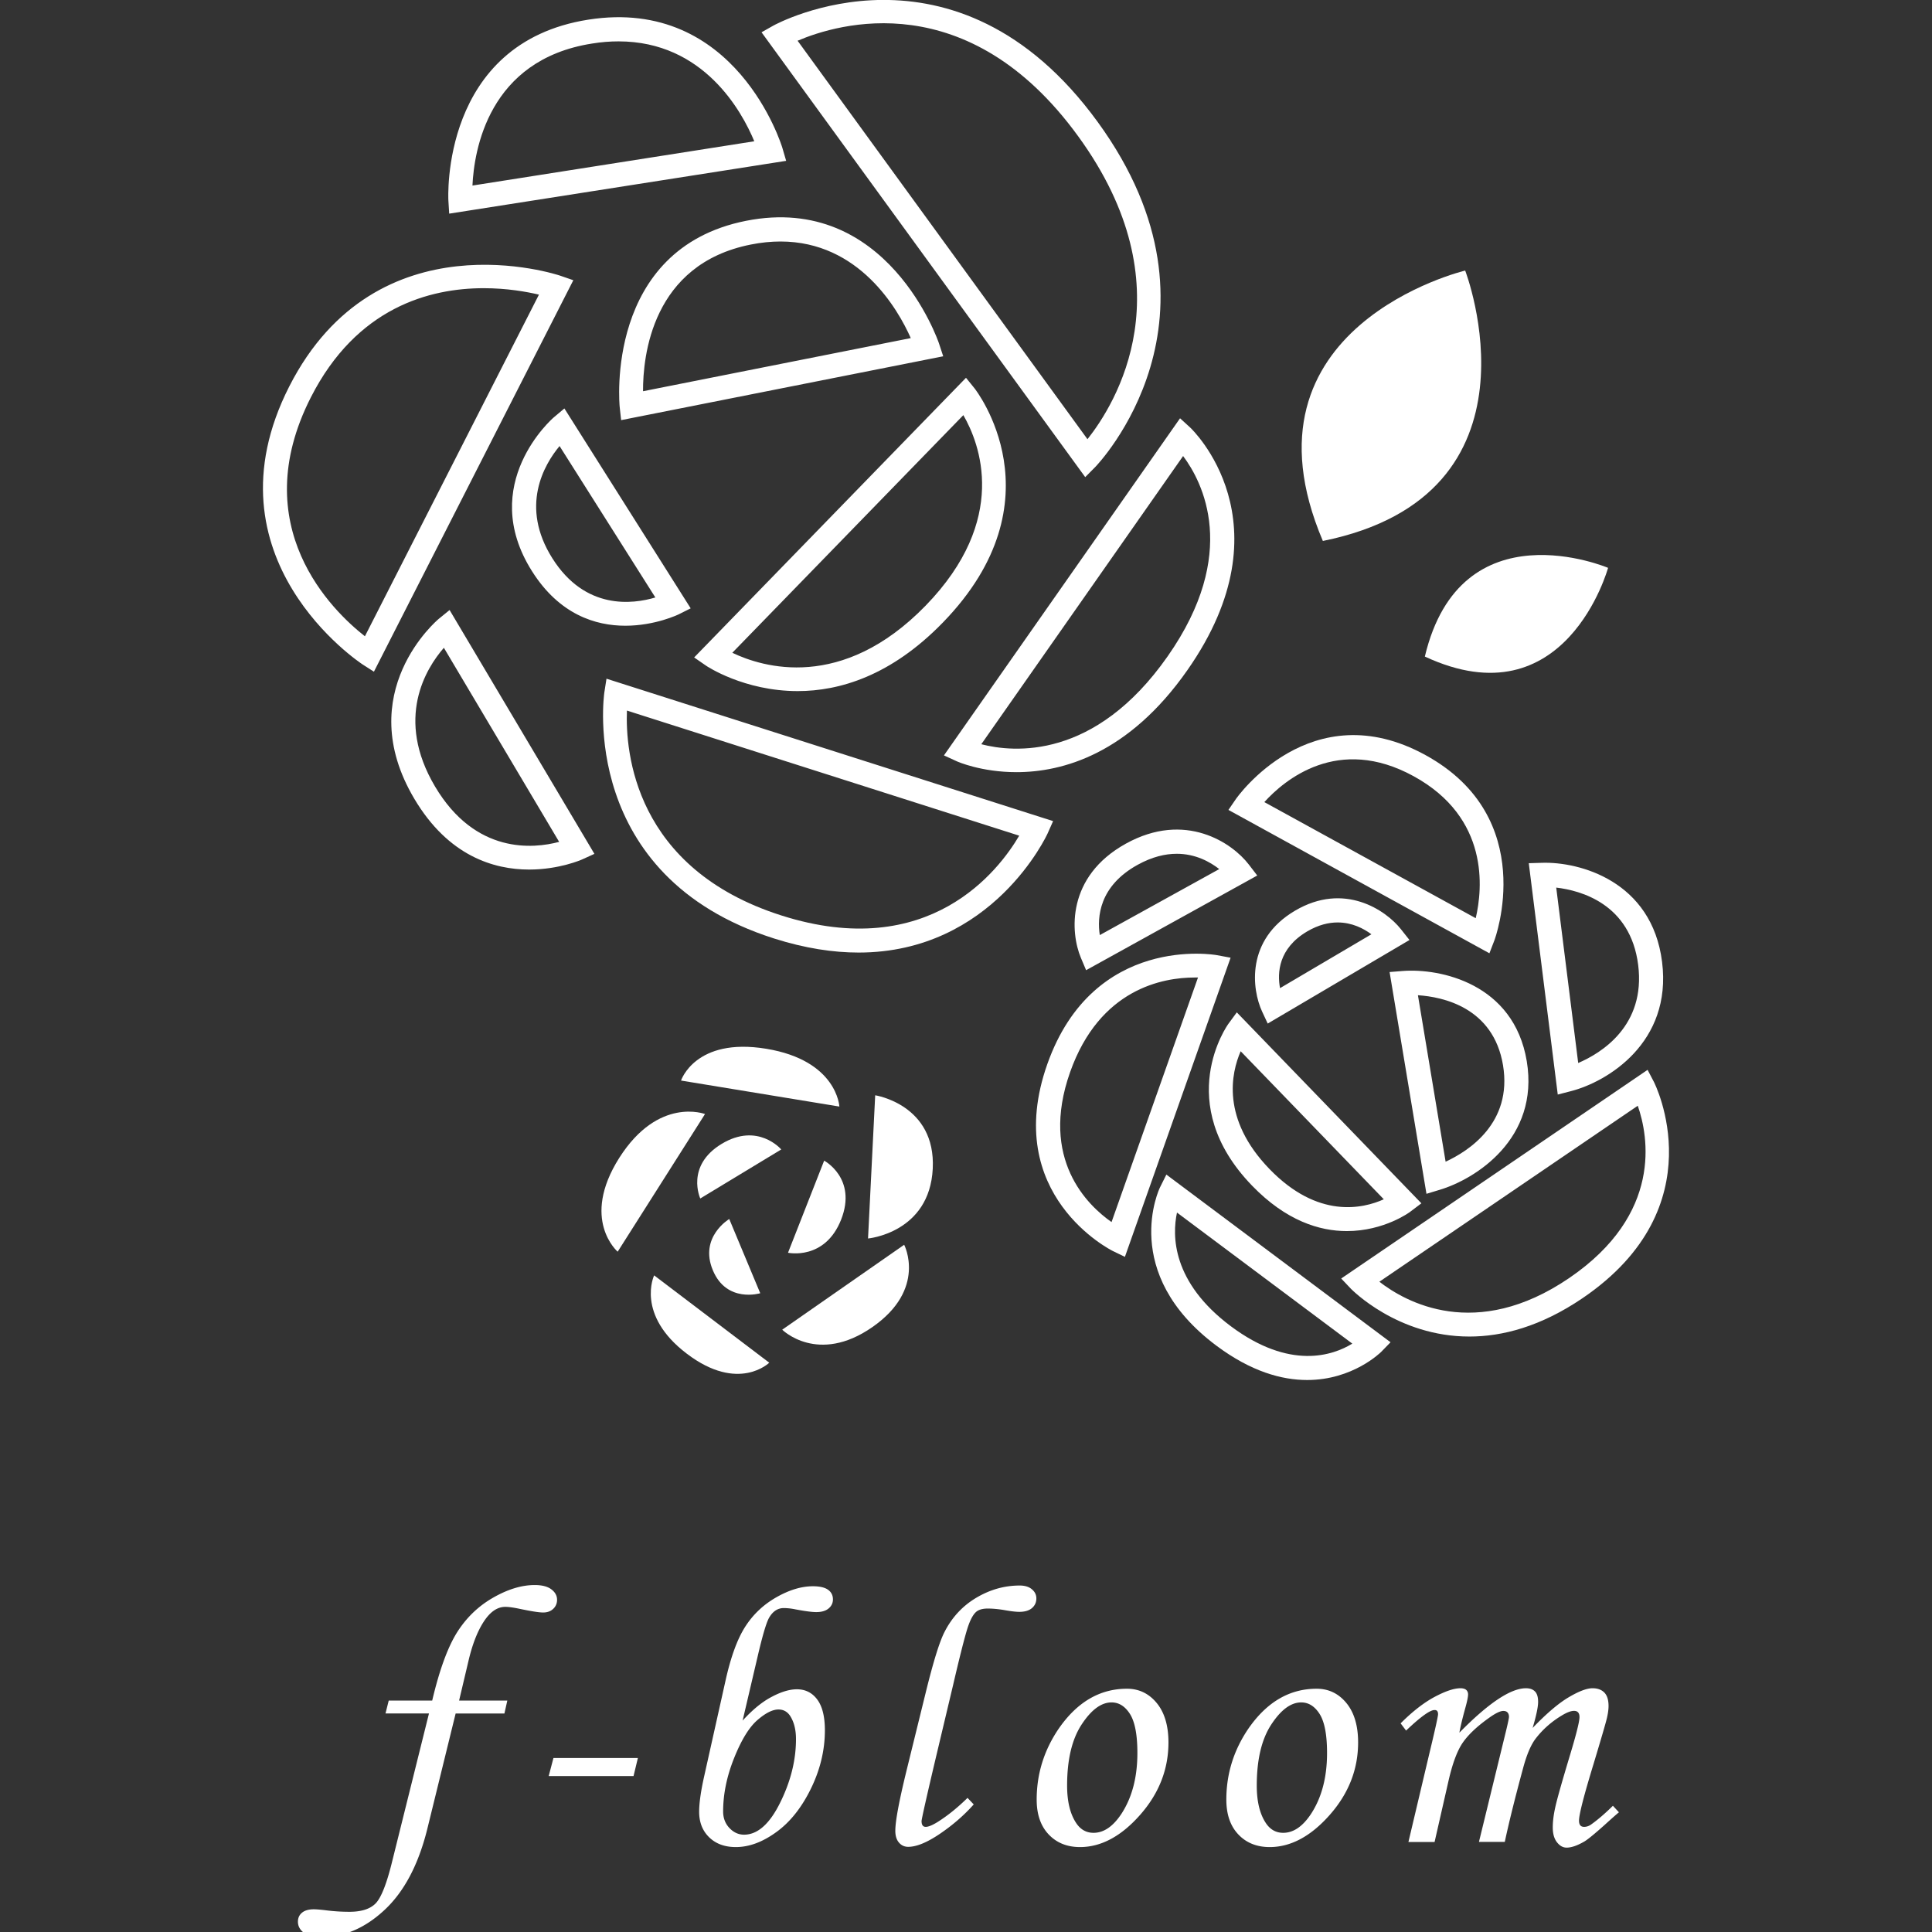 <svg version="1.1" id="レイヤー_1" xmlns="http://www.w3.org/2000/svg" x="0" y="0" viewBox="0 0 240 240" xml:space="preserve"><rect x="0" y="0" width="240" height="240" fill="#333333" stroke="none"/><style>.st0{fill:#fff}</style><g id="group"><g id="logo_x5F_text"><path class="st0" d="M48.29 211.25h5.4c.89-3.77 1.91-6.57 3.05-8.41 1.15-1.84 2.64-3.29 4.48-4.35 1.84-1.06 3.57-1.59 5.2-1.59.92 0 1.61.18 2.08.54.47.36.7.79.7 1.29 0 .45-.16.83-.48 1.13-.32.3-.73.45-1.25.45-.53 0-1.52-.16-2.99-.47-.73-.15-1.29-.23-1.7-.23-1 0-1.89.61-2.69 1.84s-1.44 2.89-1.92 4.98l-1.14 4.82h5.99l-.36 1.61H56.6l-3.54 14.42c-1.1 4.39-2.86 7.71-5.28 9.97s-5.04 3.39-7.88 3.39c-.95 0-1.67-.18-2.16-.55s-.73-.83-.73-1.37c0-.47.17-.84.51-1.12.34-.28.83-.42 1.46-.42.32 0 .78.04 1.4.11 1.05.14 2.06.2 3.03.2 1.49 0 2.58-.35 3.26-1.05s1.36-2.42 2.03-5.14l4.59-18.45h-5.4l.4-1.6zM68.75 218.39h10.49l-.54 2.24H68.16l.59-2.24zM92.25 213.74c1.22-1.34 2.42-2.33 3.61-2.95 1.18-.63 2.23-.94 3.13-.94 1.05 0 1.9.42 2.53 1.27.63.84.95 2.12.95 3.82 0 2.47-.58 4.89-1.74 7.26-1.16 2.37-2.6 4.17-4.31 5.4-1.71 1.24-3.38 1.85-5.01 1.85-1.39 0-2.49-.41-3.32-1.22-.83-.81-1.24-1.87-1.24-3.17 0-1.04.2-2.49.61-4.34l2.67-11.96c.65-2.92 1.46-5.15 2.44-6.68.98-1.53 2.27-2.75 3.87-3.66 1.6-.91 3.11-1.37 4.54-1.37.86 0 1.49.15 1.89.44s.6.69.6 1.19c0 .45-.18.83-.54 1.13-.36.3-.87.45-1.54.45-.5 0-1.36-.11-2.58-.34a7.36 7.36 0 00-1.45-.16c-.75 0-1.37.41-1.83 1.22-.35.63-.82 2.24-1.42 4.82l-1.86 7.94zm4.45-1.38c-.74 0-1.62.45-2.63 1.33-1.02.89-1.98 2.46-2.88 4.71s-1.36 4.46-1.36 6.63c0 .81.26 1.5.78 2.05.52.55 1.13.83 1.82.83 1.67 0 3.17-1.32 4.48-3.97 1.31-2.64 1.97-5.28 1.97-7.9 0-1.19-.25-2.16-.75-2.92-.35-.51-.83-.76-1.43-.76zM120.19 223.34l.77.81c-1.18 1.33-2.57 2.54-4.17 3.63-1.6 1.09-2.93 1.64-3.97 1.64-.47 0-.85-.18-1.15-.53-.3-.35-.45-.84-.45-1.46 0-1.21.47-3.71 1.4-7.51l2.44-9.92c.89-3.59 1.63-5.99 2.24-7.21.93-1.85 2.25-3.28 3.96-4.3s3.51-1.53 5.41-1.53c.65 0 1.16.16 1.52.47.37.31.55.69.55 1.13 0 .49-.18.88-.54 1.2-.36.31-.89.47-1.58.47-.45 0-1.09-.08-1.92-.23-.72-.12-1.39-.18-2-.18-.62 0-1.08.13-1.4.38-.44.36-.83 1.12-1.18 2.27-.35 1.16-.93 3.44-1.72 6.84l-2.25 9.47c-1.12 4.75-1.67 7.23-1.67 7.44 0 .48.17.72.52.72.33 0 .81-.2 1.45-.59 1.24-.78 2.49-1.78 3.74-3.01zM140 209.78c1.48 0 2.71.59 3.68 1.76s1.47 2.81 1.47 4.91c0 3.35-1.18 6.35-3.53 9.01-2.35 2.66-4.84 3.99-7.46 3.99-1.61 0-2.91-.53-3.9-1.58s-1.48-2.49-1.48-4.32c0-3.17.9-6.09 2.71-8.77 2.29-3.33 5.12-5 8.51-5zm-1.92 1.7c-1.28 0-2.52.92-3.72 2.75s-1.8 4.36-1.8 7.58c0 1.96.37 3.5 1.11 4.63.54.83 1.27 1.24 2.17 1.24 1.27 0 2.42-.78 3.46-2.35 1.33-2.03 1.99-4.56 1.99-7.57 0-2.26-.31-3.87-.92-4.84-.61-.96-1.37-1.44-2.29-1.44zM163.56 209.78c1.48 0 2.71.59 3.68 1.76s1.47 2.81 1.47 4.91c0 3.35-1.18 6.35-3.53 9.01-2.35 2.66-4.84 3.99-7.46 3.99-1.61 0-2.91-.53-3.9-1.58s-1.48-2.49-1.48-4.32c0-3.17.9-6.09 2.71-8.77 2.29-3.33 5.12-5 8.51-5zm-1.92 1.7c-1.28 0-2.52.92-3.72 2.75s-1.8 4.36-1.8 7.58c0 1.96.37 3.5 1.11 4.63.54.83 1.27 1.24 2.17 1.24 1.27 0 2.42-.78 3.46-2.35 1.33-2.03 1.99-4.56 1.99-7.57 0-2.26-.31-3.87-.92-4.84-.61-.96-1.37-1.44-2.29-1.44zM174.67 214.98l-.68-.9c1.49-1.49 2.91-2.59 4.25-3.3 1.34-.71 2.4-1.06 3.18-1.06.32 0 .56.07.71.2s.24.32.24.57c0 .3-.12.88-.36 1.74-.35 1.27-.59 2.27-.72 3.01 3.61-3.68 6.37-5.52 8.27-5.52.5 0 .87.14 1.13.41.26.27.38.7.38 1.29 0 .63-.23 1.71-.68 3.23 1.72-1.79 3.21-3.06 4.48-3.81 1.27-.75 2.25-1.12 2.96-1.12.63 0 1.12.18 1.47.54.35.36.52.92.52 1.67 0 .45-.08.99-.23 1.6-.15.62-.7 2.5-1.65 5.65-1.19 3.9-1.79 6.23-1.79 6.99 0 .51.21.77.63.77.29 0 .57-.09.84-.27.89-.63 1.8-1.42 2.74-2.35l.75.81c-.32.26-.91.78-1.79 1.58-1.21 1.08-2.03 1.76-2.49 2.04-.88.51-1.61.77-2.22.77-.45 0-.85-.22-1.2-.67s-.52-1.06-.52-1.84c0-.72.1-1.57.32-2.54.21-.97.83-3.15 1.85-6.54.77-2.55 1.15-4.09 1.15-4.63 0-.51-.23-.77-.68-.77-.38 0-.88.19-1.51.57-1.3.78-2.38 1.74-3.25 2.87-.6.78-1.13 2.03-1.58 3.73-1.01 3.72-1.76 6.76-2.26 9.11h-3.21l3.37-13.81c.24-1 .36-1.57.36-1.72 0-.24-.06-.42-.18-.55-.12-.13-.29-.19-.52-.19-.41 0-1.04.32-1.9.95-1.49 1.07-2.56 2.11-3.22 3.11-.65 1-1.21 2.53-1.68 4.58l-1.74 7.64h-3.25l2.55-10.78c.75-3.12 1.13-4.82 1.13-5.09 0-.35-.13-.52-.41-.52-.56-.03-1.75.83-3.56 2.55z"/></g><g id="leaves"><path class="st0" d="M164.33 67.2c28.42-5.75 17.68-33.59 17.68-33.59s-29.03 6.91-17.68 33.59zM177 81.56c17.51 8.16 22.76-11.02 22.76-11.02s-18.3-7.78-22.76 11.02z"/></g><g id="rose_x5F_s"><path class="st0" d="M86.99 148.88s-1.86-4.05 2.65-6.78c4.51-2.73 7.41.69 7.41.69l-10.06 6.09zM102.38 144.18s4.12 2.19 2.11 7.32c-2.02 5.12-6.6 4.12-6.6 4.12l4.49-11.44zM94.44 160.65s-4.17 1.27-5.89-2.86c-1.73-4.13 2.04-6.36 2.04-6.36l3.85 9.22zM76.73 155.49s-4.66-3.99.2-11.66c4.87-7.66 10.65-5.44 10.65-5.44l-10.85 17.1zM95.56 169.28s-3.82 3.76-10.23-1.11c-6.41-4.86-4.07-9.74-4.07-9.74l14.3 10.85zM112.32 154.63s2.85 5.49-3.94 10.22-11.21.33-11.21.33l15.15-10.55zM84.6 134.23s1.76-5.4 10.58-3.95c8.82 1.45 9.09 7.18 9.09 7.18l-19.67-3.23zM108.72 136.06s7.55 1.15 7.15 9.12c-.4 7.98-8.04 8.67-8.04 8.67l.89-17.79z"/></g><g id="rose_x5F_m"><path class="st0" d="M177.2 148.3l-4.58-27.55 1.63-.13c4.62-.36 13.8 1.53 15.41 11.2 1.6 9.64-6.39 14.67-10.84 15.99l-1.62.49zm-1.06-24.67l3.44 20.68c2.84-1.31 8.32-4.8 7.13-11.99-1.2-7.19-7.5-8.49-10.57-8.69zM167.31 152.93c-3.39 0-7.54-1.27-11.77-5.64-9.97-10.31-3.02-20-2.95-20.1l1.05-1.43 22.93 23.72-1.35 1.02c-.05.06-3.27 2.43-7.91 2.43zm-13.19-22.34c-1.17 2.69-2.45 8.39 3.57 14.62 6.03 6.24 11.61 4.94 14.21 3.77l-17.78-18.39zM157.48 127.15l-.7-1.5c-1.27-2.75-2.05-8.9 4.09-12.52 6.1-3.6 11.27-.08 13.15 2.29l1.07 1.35-17.61 10.38zm8.69-12.56c-1.13 0-2.4.3-3.78 1.11-3.6 2.12-3.73 5.17-3.38 7.05l11.35-6.69c-.95-.71-2.4-1.47-4.19-1.47zM139.74 156.13l-1.51-.73c-.14-.07-13.88-6.92-8.13-23.21 5.74-16.23 20.9-13.57 21.05-13.54l1.72.32-13.13 37.16zm8.65-34.7c-3.87 0-11.78 1.35-15.46 11.76-3.82 10.82 2.2 16.56 5.15 18.62l10.74-30.38h-.43zM185.02 118.42l-32.42-17.81.94-1.37c.09-.13 9.3-13.26 23.54-5.44 14.19 7.79 8.62 22.86 8.56 23.01l-.62 1.61zm-27.96-18.78l26.26 14.42c.86-3.67 1.72-12.46-7.7-17.63-9.41-5.17-16.08.47-18.56 3.21zM162.38 171.43c-3.14 0-6.96-1.04-11.28-4.27-12.09-9.04-7.06-19.54-7.01-19.64l.8-1.61 27.85 20.83-1.19 1.22c-.05.04-3.49 3.47-9.17 3.47zm-16.17-20.8c-.61 2.85-.64 8.64 6.69 14.12 7.35 5.49 12.69 3.63 15.09 2.16l-21.78-16.28zM182.53 166.03c-8.94 0-14.62-5.85-14.71-5.93l-1.21-1.28 38.06-25.92.78 1.49c.08.15 7.86 15.49-8.84 26.86-5.22 3.55-9.99 4.78-14.08 4.78zm-11.18-6.81c3.23 2.51 11.96 7.45 23.57-.45 11.68-7.96 9.84-17.65 8.53-21.41l-32.1 21.86zM193.51 135.97l-3.6-28.74 1.65-.05c4.61-.15 13.65 2.24 14.91 12.32 1.26 10.05-6.84 14.89-11.3 16.04l-1.66.43zm-.19-25.71l2.73 21.79c2.87-1.23 8.4-4.62 7.45-12.18-.96-7.6-7.15-9.26-10.18-9.61zM134.92 120.52l-.65-1.54c-1.31-3.11-1.82-10.08 5.59-14.18 7.38-4.08 13.21-.09 15.26 2.58l1.06 1.38-21.26 11.76zm11.26-14.46c-1.43 0-3.05.37-4.86 1.37-4.8 2.65-5.04 6.53-4.7 8.73l14.84-8.2c-1.13-.88-2.93-1.9-5.28-1.9z"/></g><g id="rose_x5F_l"><path class="st0" d="M77.16 52.19l-.18-1.63c-.02-.2-1.91-19.64 15.7-23.13 17.57-3.48 23.9 15.03 23.96 15.22l.53 1.61-40.01 7.93zM96.95 30c-1.16 0-2.39.12-3.69.38-12.28 2.44-13.4 13.88-13.38 18.22l33.26-6.6c-1.6-3.61-6.42-12-16.19-12zM99.09 85.85c-6.68 0-11.32-3.11-11.4-3.17l-1.46-1.01L120 46.93l1.06 1.31c.11.14 10.88 13.85-3.93 29.09-6.45 6.64-12.86 8.52-18.04 8.52zm-8.12-4.76c3.75 1.8 13.61 4.84 24.01-5.85 10.41-10.71 6.72-20.16 4.69-23.67l-28.7 29.52zM77.68 77.73c-3.68 0-8.18-1.37-11.59-6.77-6.85-10.83 2.6-19.03 2.7-19.11l1.32-1.11L85.8 75.57l-1.48.74c-.06.03-2.93 1.42-6.64 1.42zm-8.17-22.32c-1.91 2.3-4.97 7.49-.89 13.95 4.08 6.46 9.98 5.7 12.79 4.86l-11.9-18.81zM106.66 118.33c-3.14 0-6.64-.52-10.51-1.75-24.35-7.76-21.11-30.31-21.08-30.54l.27-1.73L130.82 102l-.68 1.53c-.08.18-6.82 14.8-23.48 14.8zM77.88 88.27c-.2 5.09.9 19.62 19.18 25.45 18.37 5.86 27.04-5.63 29.55-9.91L77.88 88.27zM46.45 83.44l-1.39-.89c-.2-.13-20.03-13.14-9.12-34.56C46.83 26.62 69.38 34.17 69.6 34.25l1.62.56-24.77 48.63zM60.09 35.8c-6.69 0-15.78 2.37-21.47 13.55-8.19 16.08 2.7 26.55 6.71 29.69L66.95 36.6c-1.53-.36-3.97-.8-6.86-.8zM126.27 95.92c-4.36 0-7.3-1.3-7.37-1.33l-1.64-.75 29.33-41.88 1.26 1.15c.13.12 12.5 11.79-.35 30.14-7.28 10.41-15.49 12.67-21.23 12.67zm-4.37-3.47c4 1.04 14.11 1.99 23.15-10.92 8.97-12.81 4.32-21.68 1.92-24.88l-25.07 35.8zM134.81 59.27L94.6 4.01l1.47-.83c.22-.13 22.59-12.36 40.29 11.97 17.66 24.27-.13 42.69-.31 42.87l-1.24 1.25zM99.08 5.06l36.01 49.5c3.47-4.38 12.52-18.85-1.16-37.64-13.69-18.83-29.84-14-34.85-11.86zM55.8 26.54l-.1-1.64c-.01-.2-1.02-19.57 17.39-22.46 18.36-2.88 24.03 15.71 24.09 15.9l.48 1.64-41.86 6.56zm21.04-21.4c-1.04 0-2.13.08-3.29.27-12.91 2.02-14.66 13.32-14.86 17.64l35.01-5.5c-1.54-3.71-6.29-12.41-16.86-12.41zM65.73 108.02c-4.36 0-10.03-1.66-14.26-8.79-7.85-13.22 2.92-22.26 3.03-22.35l1.35-1.1 17.99 30.29-1.52.69c-.06.03-2.84 1.26-6.59 1.26zM55.14 80.47c-2.22 2.55-6.11 8.78-1.1 17.23 5.02 8.46 12.23 7.73 15.42 6.88L55.14 80.47z"/></g></g></svg>